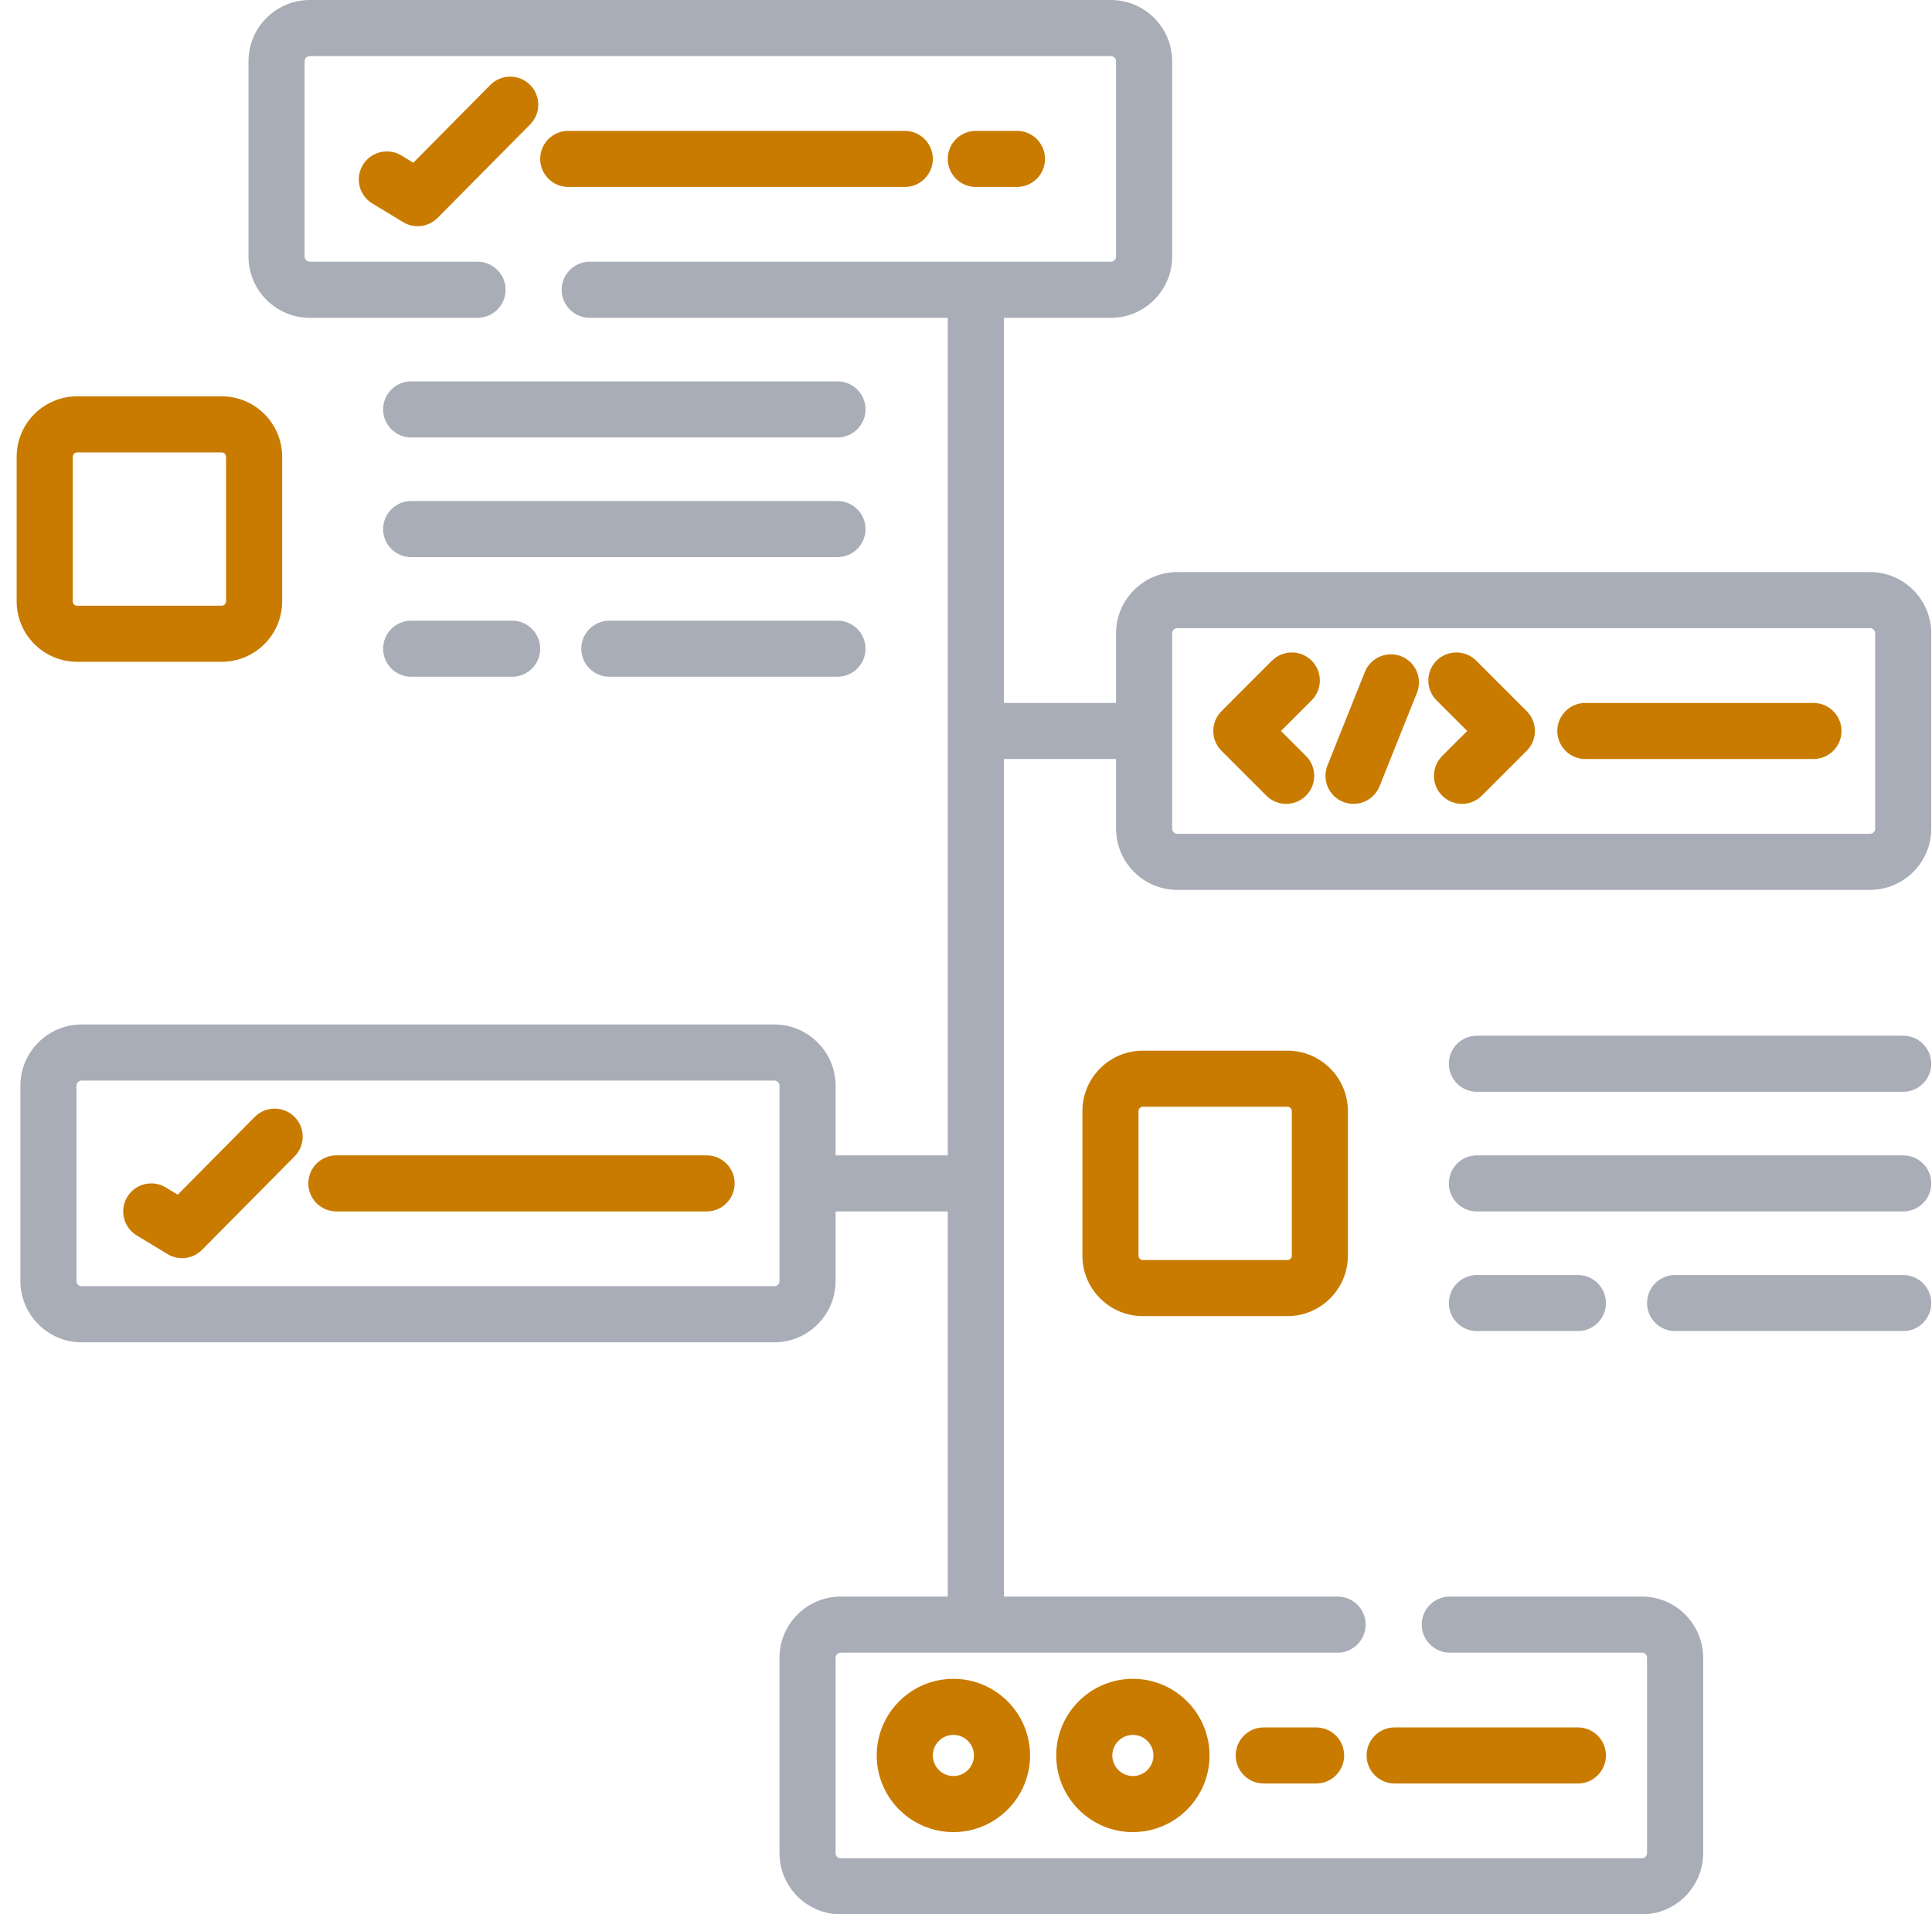 <svg width="111" height="110" viewBox="0 0 111 110" fill="none" xmlns="http://www.w3.org/2000/svg">
<path d="M107.436 32.871H67.641C65.7 32.871 64.121 34.45 64.121 36.392V40.391H57.676V18.262H63.823C65.764 18.262 67.344 16.682 67.344 14.741V3.52C67.344 1.579 65.764 0 63.823 0H17.798C15.857 0 14.277 1.579 14.277 3.52V14.742C14.277 16.682 15.857 18.262 17.798 18.262H27.436C28.327 18.262 29.048 17.54 29.048 16.65C29.048 15.761 28.327 15.039 27.436 15.039H17.798C17.634 15.039 17.5 14.905 17.5 14.741V3.52C17.5 3.356 17.634 3.223 17.798 3.223H63.823C63.988 3.223 64.121 3.356 64.121 3.52V14.742C64.121 14.906 63.988 15.039 63.823 15.039H33.882C32.992 15.039 32.27 15.761 32.27 16.651C32.27 17.541 32.992 18.262 33.882 18.262H54.453V66.387H48.008V62.388C48.008 60.447 46.428 58.867 44.487 58.867H4.692C2.751 58.867 1.172 60.446 1.172 62.388V73.609C1.172 75.549 2.751 77.129 4.692 77.129H44.487C46.429 77.129 48.008 75.549 48.008 73.608V69.609H54.453V91.738H48.306C46.365 91.738 44.785 93.317 44.785 95.258V106.48C44.785 108.421 46.365 110 48.306 110H94.331C96.272 110 97.852 108.421 97.852 106.48V95.258C97.852 93.317 96.272 91.738 94.331 91.738H83.296C82.406 91.738 81.684 92.46 81.684 93.349C81.684 94.239 82.406 94.961 83.296 94.961H94.331C94.495 94.961 94.629 95.094 94.629 95.258V106.48C94.629 106.644 94.495 106.777 94.331 106.777H48.306C48.141 106.777 48.008 106.644 48.008 106.48V95.258C48.008 95.094 48.141 94.961 48.306 94.961H76.85C77.74 94.961 78.462 94.239 78.462 93.349C78.462 92.46 77.74 91.738 76.85 91.738H57.676V43.613H64.121V47.612C64.121 49.553 65.7 51.133 67.641 51.133H107.437C109.378 51.133 110.957 49.553 110.957 47.612V36.391C110.957 34.45 109.378 32.871 107.436 32.871ZM44.785 73.608H44.785C44.785 73.772 44.651 73.906 44.487 73.906H4.692C4.528 73.906 4.395 73.772 4.395 73.608V62.387C4.395 62.223 4.528 62.09 4.692 62.09H44.487C44.652 62.09 44.785 62.223 44.785 62.387V73.608ZM107.734 47.612C107.734 47.776 107.601 47.91 107.436 47.91H67.641C67.477 47.91 67.344 47.776 67.344 47.612V36.391C67.344 36.227 67.477 36.093 67.641 36.093H107.437C107.601 36.093 107.734 36.227 107.734 36.391V47.612Z" fill="#A9ADB7"/>
<path d="M28.169 4.882L23.746 9.35L23.06 8.934C22.299 8.473 21.308 8.716 20.847 9.477C20.386 10.238 20.628 11.229 21.39 11.69L23.162 12.765C23.421 12.921 23.71 12.998 23.997 12.998C24.416 12.998 24.831 12.835 25.142 12.52L30.46 7.149C31.086 6.517 31.081 5.496 30.448 4.87C29.816 4.245 28.796 4.25 28.169 4.882Z" fill="#C97B00"/>
<path d="M51.982 10.742C52.873 10.742 53.594 10.021 53.594 9.131C53.594 8.241 52.873 7.52 51.982 7.52H32.647C31.756 7.52 31.035 8.241 31.035 9.131C31.035 10.021 31.756 10.742 32.647 10.742H51.982Z" fill="#C97B00"/>
<path d="M58.428 10.742C59.318 10.742 60.039 10.021 60.039 9.131C60.039 8.241 59.318 7.52 58.428 7.52H56.065C55.174 7.52 54.453 8.241 54.453 9.131C54.453 10.021 55.174 10.742 56.065 10.742H58.428Z" fill="#C97B00"/>
<path d="M75.358 37.962C74.729 37.333 73.709 37.333 73.079 37.962L70.179 40.863C69.55 41.492 69.55 42.512 70.179 43.141L72.757 45.719C73.072 46.034 73.484 46.191 73.897 46.191C74.309 46.191 74.721 46.034 75.036 45.719C75.665 45.09 75.665 44.07 75.036 43.441L73.597 42.002L75.358 40.241C75.987 39.612 75.987 38.591 75.358 37.962Z" fill="#C97B00"/>
<path d="M84.813 37.962C84.184 37.333 83.164 37.333 82.534 37.962C81.905 38.592 81.905 39.612 82.534 40.241L84.296 42.002L82.857 43.441C82.227 44.07 82.227 45.09 82.857 45.719C83.171 46.034 83.584 46.191 83.996 46.191C84.409 46.191 84.821 46.034 85.136 45.719L87.714 43.141C88.343 42.512 88.343 41.492 87.714 40.863L84.813 37.962Z" fill="#C97B00"/>
<path d="M80.511 37.712C79.685 37.382 78.747 37.784 78.416 38.61L76.268 43.981C75.938 44.807 76.34 45.745 77.166 46.076C77.362 46.154 77.564 46.191 77.764 46.191C78.403 46.191 79.008 45.808 79.26 45.178L81.409 39.807C81.739 38.98 81.337 38.043 80.511 37.712Z" fill="#C97B00"/>
<path d="M104.189 40.391H91.084C90.194 40.391 89.473 41.112 89.473 42.002C89.473 42.892 90.194 43.613 91.084 43.613H104.189C105.08 43.613 105.801 42.892 105.801 42.002C105.801 41.112 105.08 40.391 104.189 40.391Z" fill="#C97B00"/>
<path d="M14.634 64.179L10.211 68.647L9.525 68.231C8.763 67.77 7.773 68.013 7.312 68.774C6.85 69.535 7.093 70.526 7.854 70.987L9.627 72.061C9.886 72.218 10.175 72.295 10.461 72.295C10.881 72.295 11.296 72.132 11.607 71.817L16.925 66.446C17.551 65.814 17.546 64.793 16.913 64.167C16.281 63.541 15.261 63.546 14.634 64.179Z" fill="#C97B00"/>
<path d="M40.596 66.387H19.326C18.436 66.387 17.715 67.108 17.715 67.998C17.715 68.888 18.436 69.609 19.326 69.609H40.596C41.486 69.609 42.207 68.888 42.207 67.998C42.207 67.108 41.486 66.387 40.596 66.387Z" fill="#C97B00"/>
<path d="M50.371 100.869C50.371 103.298 52.347 105.273 54.775 105.273C57.204 105.273 59.18 103.298 59.18 100.869C59.18 98.441 57.204 96.465 54.775 96.465C52.347 96.465 50.371 98.441 50.371 100.869ZM55.957 100.869C55.957 101.521 55.427 102.051 54.775 102.051C54.124 102.051 53.594 101.521 53.594 100.869C53.594 100.218 54.124 99.688 54.775 99.688C55.427 99.688 55.957 100.218 55.957 100.869Z" fill="#C97B00"/>
<path d="M60.684 100.869C60.684 103.298 62.659 105.273 65.088 105.273C67.516 105.273 69.492 103.298 69.492 100.869C69.492 98.441 67.516 96.465 65.088 96.465C62.659 96.465 60.684 98.441 60.684 100.869ZM66.269 100.869C66.269 101.521 65.74 102.051 65.088 102.051C64.436 102.051 63.906 101.521 63.906 100.869C63.906 100.218 64.436 99.688 65.088 99.688C65.74 99.688 66.269 100.218 66.269 100.869Z" fill="#C97B00"/>
<path d="M75.615 99.258H72.607C71.717 99.258 70.996 99.979 70.996 100.869C70.996 101.759 71.717 102.48 72.607 102.48H75.615C76.505 102.48 77.227 101.759 77.227 100.869C77.227 99.979 76.505 99.258 75.615 99.258Z" fill="#C97B00"/>
<path d="M80.127 102.48H90.654C91.544 102.48 92.266 101.759 92.266 100.869C92.266 99.979 91.544 99.258 90.654 99.258H80.127C79.237 99.258 78.516 99.979 78.516 100.869C78.516 101.759 79.237 102.48 80.127 102.48Z" fill="#C97B00"/>
<path d="M4.431 38.027H12.737C14.652 38.027 16.211 36.469 16.211 34.553V26.247C16.211 24.332 14.652 22.773 12.737 22.773H4.431C2.515 22.773 0.957 24.332 0.957 26.247V34.553C0.957 36.469 2.515 38.027 4.431 38.027ZM4.18 26.247C4.18 26.109 4.292 25.996 4.431 25.996H12.737C12.876 25.996 12.988 26.109 12.988 26.247V34.553C12.988 34.692 12.876 34.804 12.737 34.804H4.431C4.292 34.804 4.18 34.692 4.18 34.553V26.247Z" fill="#C97B00"/>
<path d="M22.012 23.525C22.012 24.415 22.733 25.137 23.623 25.137H48.115C49.005 25.137 49.727 24.415 49.727 23.525C49.727 22.636 49.005 21.914 48.115 21.914H23.623C22.733 21.914 22.012 22.636 22.012 23.525Z" fill="#A9ADB7"/>
<path d="M23.623 32.012H48.115C49.005 32.012 49.727 31.29 49.727 30.4C49.727 29.511 49.005 28.789 48.115 28.789H23.623C22.733 28.789 22.012 29.511 22.012 30.4C22.012 31.29 22.733 32.012 23.623 32.012Z" fill="#A9ADB7"/>
<path d="M23.623 38.887H29.424C30.314 38.887 31.035 38.165 31.035 37.275C31.035 36.386 30.314 35.664 29.424 35.664H23.623C22.733 35.664 22.012 36.386 22.012 37.275C22.012 38.165 22.733 38.887 23.623 38.887Z" fill="#A9ADB7"/>
<path d="M48.115 35.664H35.01C34.12 35.664 33.398 36.386 33.398 37.275C33.398 38.165 34.12 38.887 35.01 38.887H48.115C49.005 38.887 49.727 38.165 49.727 37.275C49.727 36.386 49.005 35.664 48.115 35.664Z" fill="#A9ADB7"/>
<path d="M65.662 60.371C63.746 60.371 62.188 61.93 62.188 63.845V72.151C62.188 74.067 63.746 75.625 65.662 75.625H73.967C75.883 75.625 77.441 74.066 77.441 72.151V63.845C77.441 61.929 75.883 60.371 73.967 60.371H65.662ZM74.219 63.845V72.151C74.219 72.29 74.106 72.402 73.967 72.402H65.662C65.523 72.402 65.41 72.289 65.41 72.151V63.845C65.41 63.706 65.523 63.594 65.662 63.594H73.967C74.106 63.594 74.219 63.706 74.219 63.845Z" fill="#C97B00"/>
<path d="M109.346 59.512H84.853C83.963 59.512 83.242 60.233 83.242 61.123C83.242 62.013 83.963 62.734 84.853 62.734H109.346C110.236 62.734 110.957 62.013 110.957 61.123C110.957 60.233 110.236 59.512 109.346 59.512Z" fill="#A9ADB7"/>
<path d="M109.346 66.387H84.853C83.963 66.387 83.242 67.108 83.242 67.998C83.242 68.888 83.963 69.609 84.853 69.609H109.346C110.236 69.609 110.957 68.888 110.957 67.998C110.957 67.108 110.236 66.387 109.346 66.387Z" fill="#A9ADB7"/>
<path d="M84.853 73.262C83.963 73.262 83.242 73.983 83.242 74.873C83.242 75.763 83.963 76.484 84.853 76.484H90.654C91.544 76.484 92.266 75.763 92.266 74.873C92.266 73.983 91.544 73.262 90.654 73.262H84.853Z" fill="#A9ADB7"/>
<path d="M109.346 73.262H96.24C95.35 73.262 94.629 73.983 94.629 74.873C94.629 75.763 95.35 76.484 96.24 76.484H109.346C110.236 76.484 110.957 75.763 110.957 74.873C110.957 73.983 110.236 73.262 109.346 73.262Z" fill="#A9ADB7"/>
</svg>

